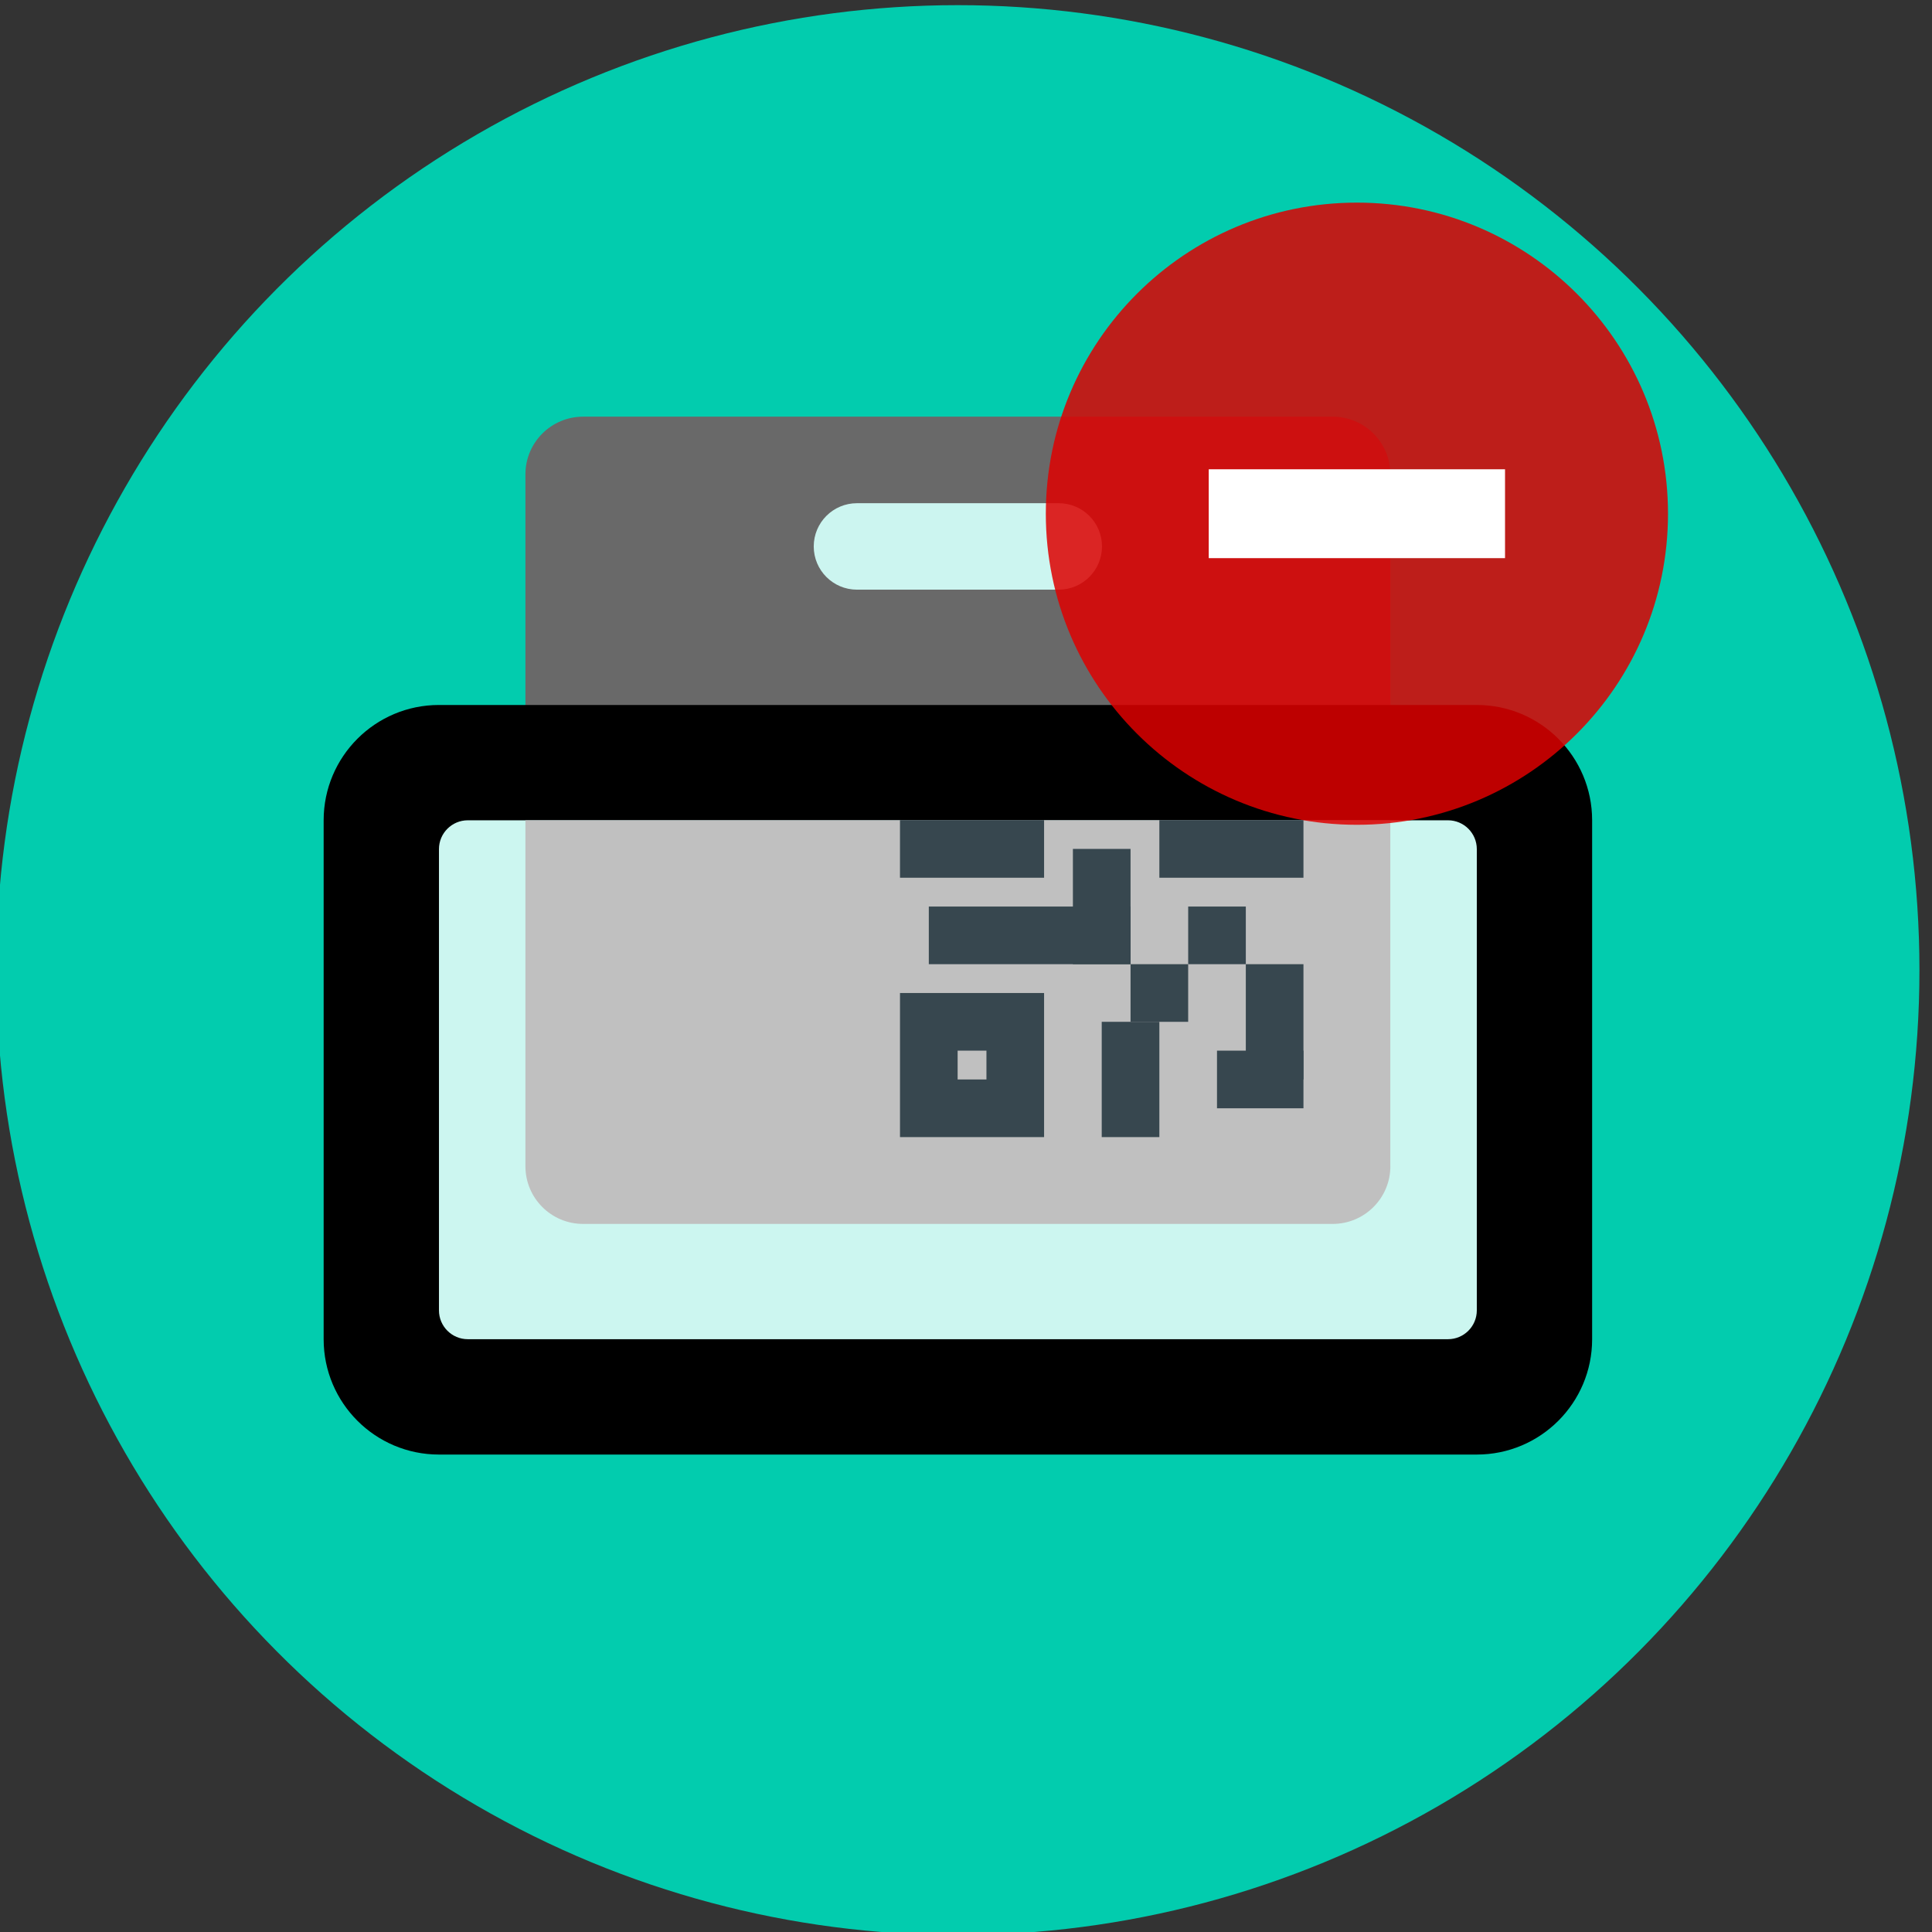 <?xml version="1.0" encoding="UTF-8" standalone="no"?>
<svg
   xmlns:dc="http://purl.org/dc/elements/1.1/"
   xmlns:cc="http://creativecommons.org/ns#"
   xmlns:rdf="http://www.w3.org/1999/02/22-rdf-syntax-ns#"
   xmlns:svg="http://www.w3.org/2000/svg"
   xmlns="http://www.w3.org/2000/svg"
   xmlns:sodipodi="http://sodipodi.sourceforge.net/DTD/sodipodi-0.dtd"
   xmlns:inkscape="http://www.inkscape.org/namespaces/inkscape"
   version="1.1"
   x="0px"
   y="0px"
   width="48px"
   height="48px"
   viewBox="0 0 48 48"
   enable-background="new 0 0 48 48"
   xml:space="preserve"
   id="svg2"
   inkscape:version="0.91 r13725"
   sodipodi:docname="icono-ajuste-menos.svg"><rect x="0" y="0" width="48" height="48" fill="#333333" stroke="none"/><defs
     id="defs42" /><sodipodi:namedview
     pagecolor="#ffffff"
     bordercolor="#666666"
     borderopacity="1"
     objecttolerance="10"
     gridtolerance="10"
     guidetolerance="10"
     inkscape:pageopacity="0"
     inkscape:pageshadow="2"
     inkscape:window-width="1855"
     inkscape:window-height="1056"
     id="namedview40"
     showgrid="false"
     inkscape:zoom="19.166426"
     inkscape:cx="5.7442097"
     inkscape:cy="27.883388"
     inkscape:window-x="65"
     inkscape:window-y="24"
     inkscape:window-maximized="1"
     inkscape:current-layer="svg2" /><ellipse
     style="opacity:0.967;fill:#00d1b2;fill-opacity:1;stroke:none;stroke-width:2.7;stroke-miterlimit:4;stroke-dasharray:none;stroke-opacity:0.902"
     id="path5981"
     cx="23.797"
     cy="24.102"
     rx="23.891"
     ry="23.974" /><path
     style="fill:#696969"
     inkscape:connector-curvature="0"
     d="m 33.11,30.408 -18.623,0 c -0.791,0 -1.433,-0.641 -1.433,-1.433 l 0,-17.19 c 0,-0.791 0.641,-1.433 1.433,-1.433 l 18.623,0 c 0.791,0 1.433,0.641 1.433,1.433 l 0,17.19 c 0,0.791 -0.641,1.433 -1.433,1.433"
     id="path4-3" /><path
     style="fill:#000000"
     inkscape:connector-curvature="0"
     d="m 36.691,17.515 -25.785,0 c -1.582,0 -2.865,1.283 -2.865,2.865 l 0,12.893 c 0,1.582 1.283,2.865 2.865,2.865 l 25.785,0 c 1.582,0 2.865,-1.283 2.865,-2.865 l 0,-12.893 c 0,-1.582 -1.283,-2.865 -2.865,-2.865"
     id="path6-6" /><path
     style="fill:#ccf6f0;fill-opacity:0.992"
     inkscape:connector-curvature="0"
     d="m 26.305,14.65 -5.014,0 c -0.593,0 -1.074,-0.481 -1.074,-1.074 0,-0.593 0.481,-1.074 1.074,-1.074 l 5.014,0 c 0.593,0 1.074,0.481 1.074,1.074 0,0.593 -0.481,1.074 -1.074,1.074"
     id="path8-7" /><path
     style="fill:#ccf6f0;fill-opacity:1"
     inkscape:connector-curvature="0"
     d="m 36.691,21.096 c 0,-0.395 -0.321,-0.716 -0.716,-0.716 l -24.353,0 c -0.395,0 -0.716,0.321 -0.716,0.716 l 0,11.46 c 0,0.395 0.321,0.716 0.716,0.716 l 24.353,0 c 0.395,0 0.716,-0.321 0.716,-0.716 l 0,-11.46 z"
     id="path10-5" /><path
     style="fill:#c0c0c0;fill-opacity:1"
     inkscape:connector-curvature="0"
     d="m 34.542,28.975 0,-8.595 -21.488,0 0,8.595 c 0,0.791 0.641,1.433 1.433,1.433 l 18.623,0 c 0.791,0 1.433,-0.641 1.433,-1.433 z"
     id="path12-3" /><g
     id="g14-5"
     transform="matrix(0.716,0,0,0.716,6.608,6.055)"><g
       id="g16-6"><path
         style="fill:#37474f"
         inkscape:connector-curvature="0"
         d="m 25,28 0,1 -1,0 0,-1 1,0 m 2,-2 -5,0 0,5 5,0 0,-5 0,0 z"
         id="path18-2" /></g><rect
       style="fill:#37474f"
       x="28"
       y="21"
       width="2"
       height="4"
       id="rect20-9" /><rect
       style="fill:#37474f"
       x="32"
       y="23"
       width="2"
       height="2"
       id="rect22-1" /><rect
       style="fill:#37474f"
       x="34"
       y="25"
       width="2"
       height="4"
       id="rect24-2" /><rect
       style="fill:#37474f"
       x="29"
       y="27"
       width="2"
       height="4"
       id="rect26-7" /><rect
       style="fill:#37474f"
       x="30"
       y="25"
       width="2"
       height="2"
       id="rect28-0" /><rect
       style="fill:#37474f"
       x="33"
       y="28"
       width="3"
       height="2"
       id="rect30-9" /><rect
       style="fill:#37474f"
       x="23"
       y="23"
       width="7"
       height="2"
       id="rect32-3" /><g
       id="g34-6"><polygon
         style="fill:#37474f"
         points="27,22 27,20 25,20 24,20 22,20 22,22 "
         id="polygon36-0" /><polygon
         style="fill:#37474f"
         points="36,22 36,20 34,20 33,20 31,20 31,22 "
         id="polygon38-6" /></g></g><path
     inkscape:connector-curvature="0"
     style="fill:#de0000;fill-opacity:0.85"
     d="m 41.441,12.763 c 0,4.268 -3.46,7.729 -7.729,7.729 -4.268,1e-6 -7.729,-3.46 -7.729,-7.729 0,-4.268 3.46,-7.729 7.729,-7.729 4.268,4e-7 7.729,3.46 7.729,7.729 z"
     id="path5" /><path
     inkscape:connector-curvature="0"
     style="fill:#ffffff"
     d="m 30.031,11.659 7.361,3e-6 -10e-7,2.208 -7.361,-4e-6 z"
     id="path9" /></svg>